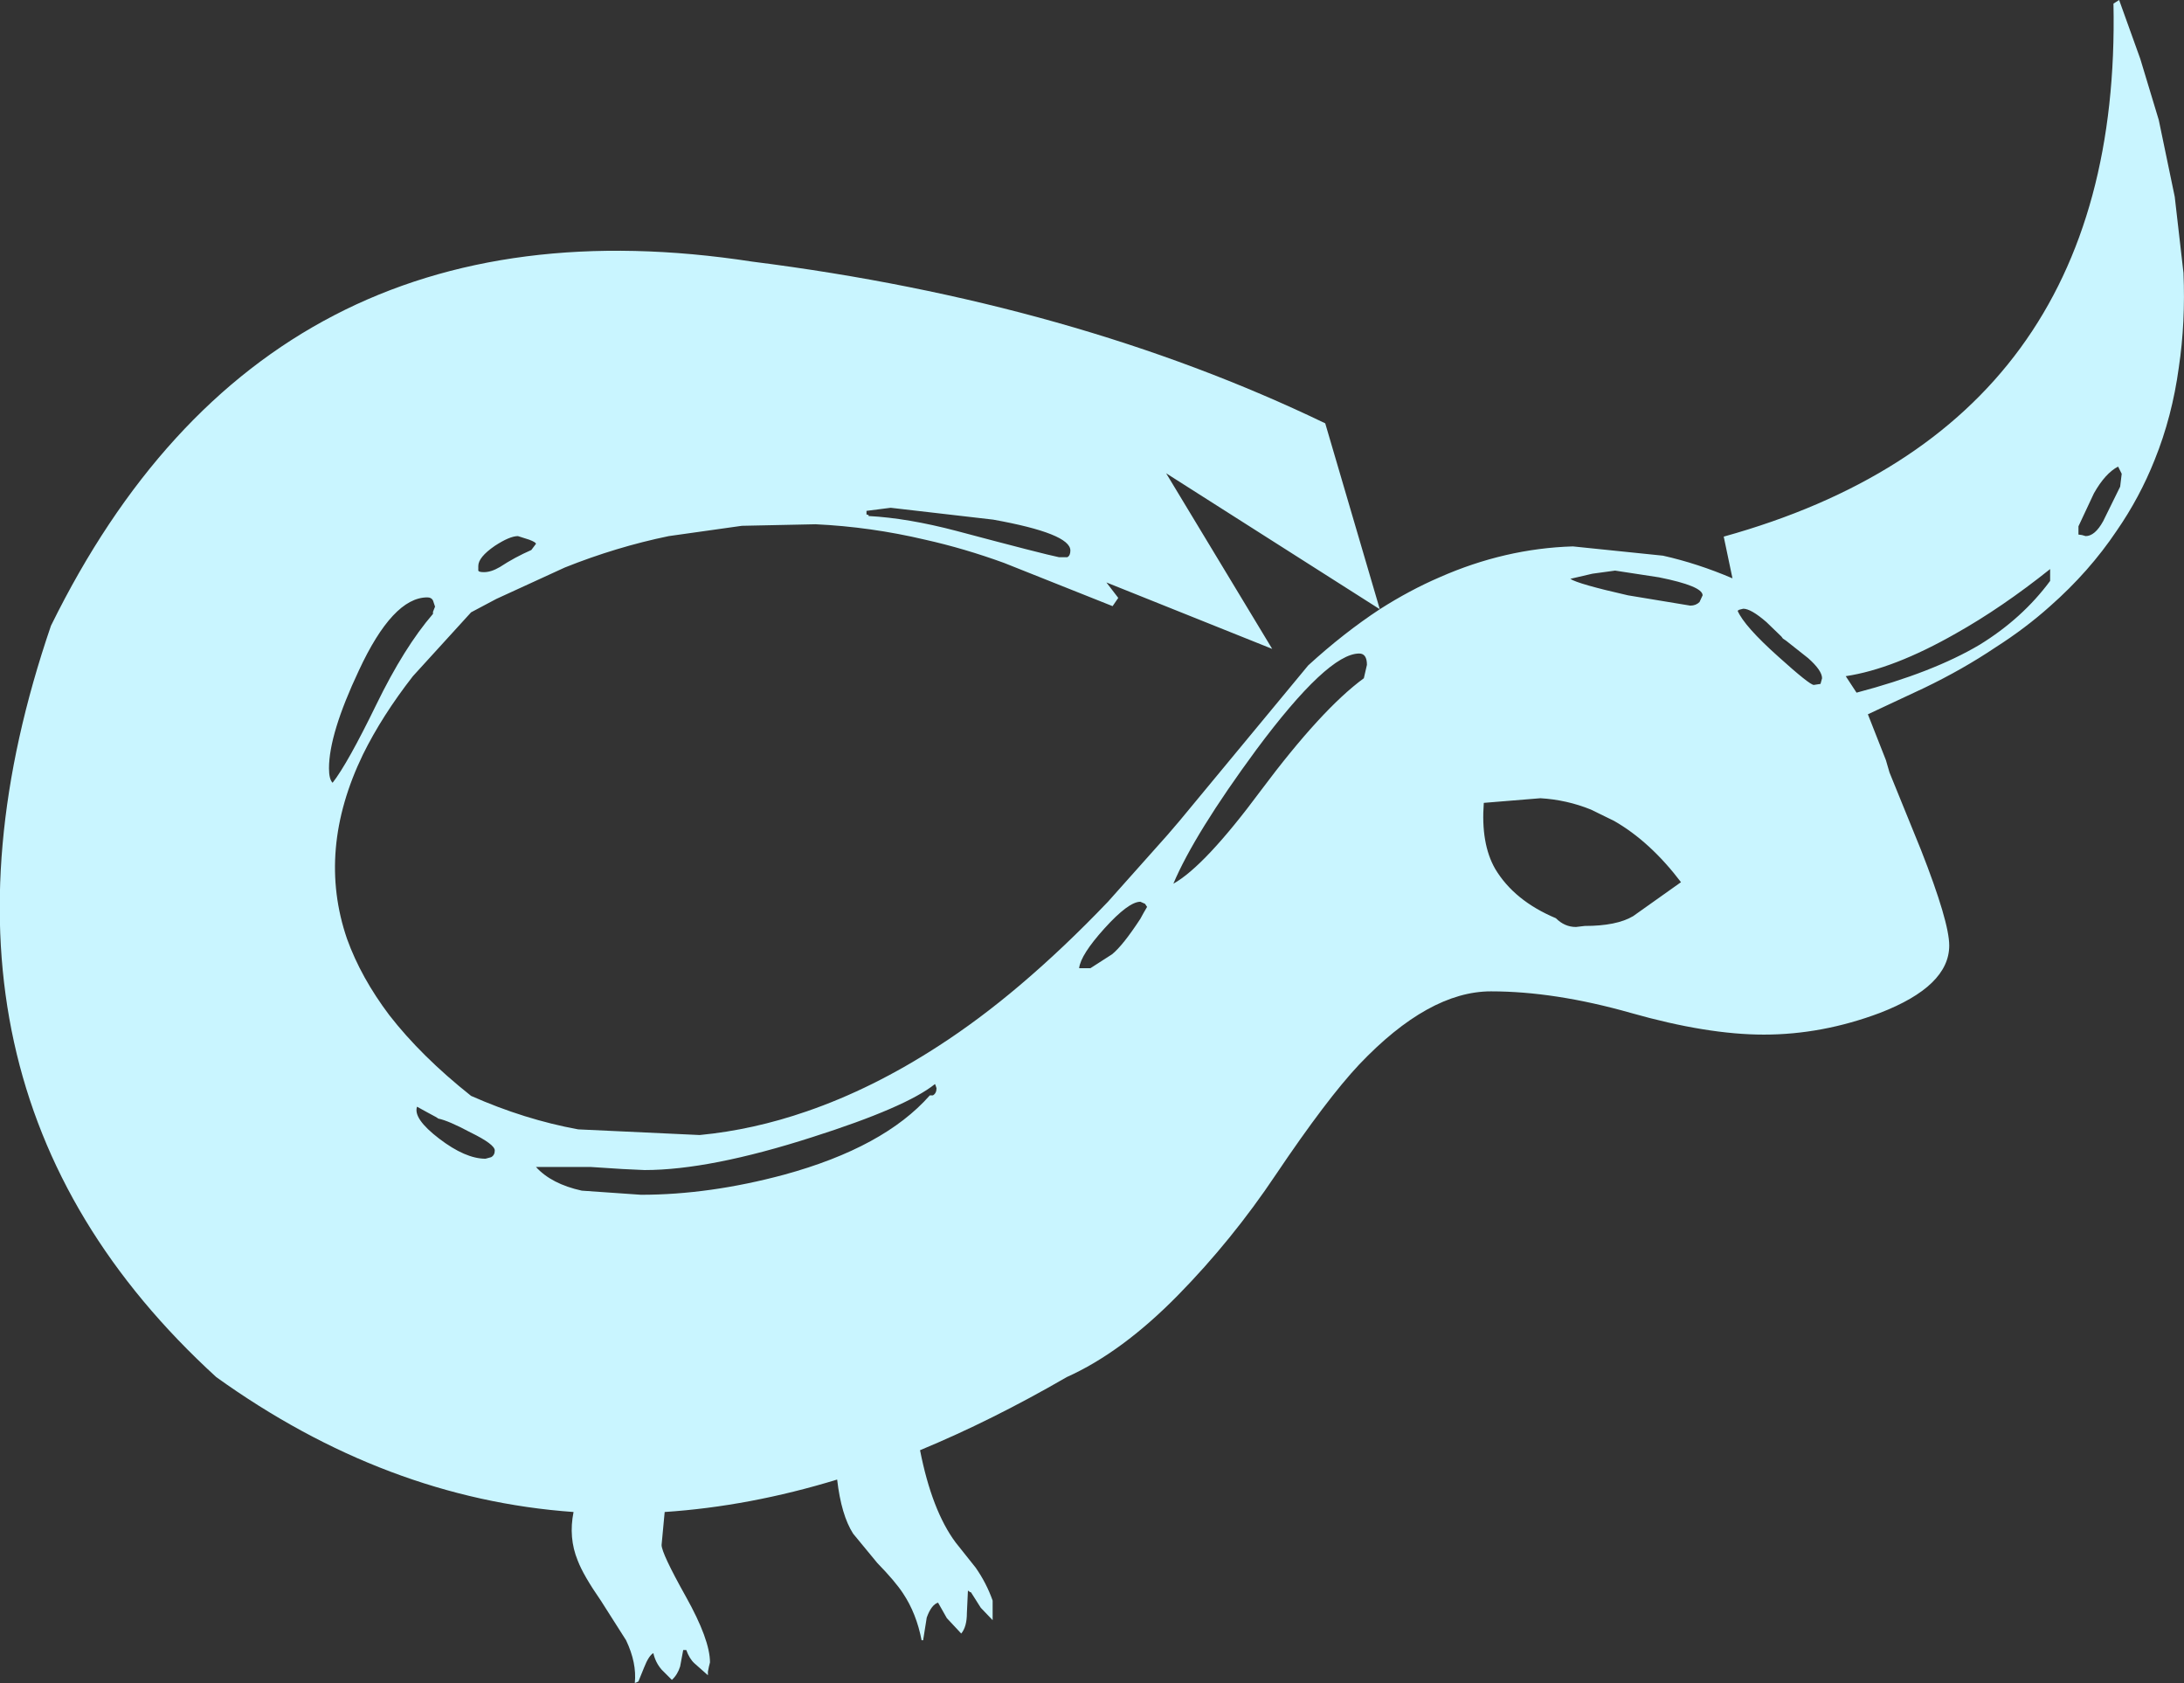 <?xml version="1.0" encoding="UTF-8" standalone="no"?>
<svg xmlns:xlink="http://www.w3.org/1999/xlink" height="163.4px" width="212.1px" xmlns="http://www.w3.org/2000/svg">
  <rect width="100%" height="100%" fill="#333333" stroke="none"/>
  <g transform="matrix(1.0, 0.0, 0.0, 1.0, 106.05, 81.7)">
    <path d="M26.55 -16.5 L26.7 -17.15 Q26.7 -18.25 25.95 -18.25 22.9 -18.25 15.95 -8.9 9.95 -0.75 7.9 4.1 10.95 2.4 16.4 -4.95 22.3 -12.85 26.4 -15.85 L26.55 -16.5 M27.95 -22.55 Q30.85 -24.4 33.75 -25.65 40.1 -28.45 46.7 -28.65 L55.45 -27.75 Q58.8 -27.0 62.2 -25.55 L61.35 -29.6 Q100.05 -40.35 99.2 -81.35 L99.75 -81.7 101.8 -76.0 103.6 -70.05 105.15 -62.6 106.0 -55.2 Q106.2 -50.4 105.55 -46.05 104.9 -41.25 103.2 -37.05 101.75 -33.4 99.5 -30.15 96.85 -26.2 93.05 -22.85 90.65 -20.7 87.75 -18.85 84.55 -16.7 80.8 -14.9 L75.35 -12.35 77.1 -7.9 77.45 -6.7 80.5 0.8 Q83.25 7.8 83.25 10.1 83.25 14.05 76.5 16.65 70.9 18.75 65.25 18.75 59.75 18.75 52.35 16.65 44.95 14.55 38.75 14.55 32.7 14.55 25.95 21.65 22.8 25.0 17.85 32.35 13.6 38.7 8.35 44.05 2.9 49.6 -2.45 52.0 -9.7 56.2 -16.7 59.1 -15.55 64.95 -13.25 68.05 L-11.3 70.5 Q-10.25 72.0 -9.65 73.7 L-9.65 75.6 -10.8 74.4 -11.75 72.9 -11.9 72.85 Q-11.95 72.75 -12.05 72.75 L-12.15 74.9 Q-12.15 76.25 -12.7 76.9 L-14.1 75.4 -14.95 73.9 Q-15.6 74.1 -16.05 75.35 L-16.4 77.55 -16.55 77.55 Q-17.05 74.95 -18.35 73.0 -19.1 71.85 -20.85 70.05 L-23.2 67.2 Q-24.35 65.4 -24.75 61.95 -33.25 64.55 -41.5 65.1 L-41.8 68.3 Q-41.8 69.1 -39.45 73.3 -37.1 77.5 -37.1 79.7 L-37.2 80.1 -37.3 80.6 -37.3 80.95 -38.6 79.8 Q-39.1 79.35 -39.4 78.5 L-39.7 78.5 -40.0 80.1 Q-40.25 80.9 -40.8 81.4 L-41.8 80.4 Q-42.4 79.7 -42.6 78.8 -43.05 79.05 -43.5 80.2 L-44.05 81.55 -44.25 81.65 -44.4 81.7 Q-44.2 79.75 -45.25 77.55 L-47.7 73.7 Q-49.4 71.25 -49.95 69.8 -50.85 67.6 -50.35 65.1 -68.6 63.8 -85.05 52.0 -116.3 23.45 -101.1 -20.95 -80.15 -63.55 -33.0 -56.3 -1.75 -52.35 22.65 -40.6 L27.95 -22.55 7.2 -35.75 17.5 -18.7 1.4 -25.15 2.55 -23.65 2.0 -22.85 -8.55 -27.05 Q-12.4 -28.45 -16.2 -29.3 -21.5 -30.55 -26.85 -30.8 L-34.0 -30.65 -41.1 -29.65 Q-46.2 -28.6 -51.2 -26.6 L-57.85 -23.55 -60.3 -22.25 -65.95 -16.05 Q-68.95 -12.2 -70.8 -8.45 -75.3 0.85 -72.35 9.45 -71.0 13.2 -68.25 16.85 -65.15 20.85 -60.3 24.7 -55.1 27.0 -49.9 27.95 L-38.1 28.5 Q-32.9 28.0 -27.7 26.2 -21.3 24.0 -14.9 19.85 -10.95 17.3 -7.0 13.95 -2.75 10.35 1.55 5.85 L7.3 -0.6 8.5 -2.0 21.0 -17.1 Q24.45 -20.25 27.95 -22.55 M58.1 -22.9 Q58.65 -22.9 59.0 -23.25 L59.3 -23.9 Q59.3 -24.8 55.05 -25.65 L50.8 -26.3 48.6 -26.0 46.45 -25.5 Q47.2 -25.0 52.05 -23.9 L58.1 -22.9 M50.7 -2.0 L48.45 -3.1 Q46.1 -4.05 43.55 -4.2 L38.05 -3.75 Q37.75 0.2 39.15 2.65 41.0 5.75 45.05 7.45 45.9 8.3 47.0 8.3 L47.85 8.2 Q50.95 8.2 52.55 7.25 L57.2 3.95 Q54.2 0.0 50.7 -2.0 M74.25 -14.45 Q81.65 -16.4 86.2 -19.1 90.35 -21.65 93.05 -25.3 L93.05 -26.45 Q88.35 -22.7 83.9 -20.2 77.85 -16.75 73.2 -16.05 L74.15 -14.6 74.25 -14.45 M-65.55 25.75 Q-65.95 26.9 -63.4 28.85 -60.85 30.8 -58.9 30.8 L-58.35 30.65 Q-58.0 30.45 -58.0 30.0 -58.0 29.4 -60.35 28.25 -62.5 27.1 -63.5 26.9 -63.5 26.85 -64.55 26.3 L-65.55 25.75 M-43.45 31.9 L-45.6 31.8 -48.7 31.6 -54.0 31.6 Q-52.5 33.25 -49.55 33.9 L-43.8 34.3 Q-37.15 34.3 -29.9 32.35 -20.2 29.7 -15.75 24.65 L-15.45 24.65 Q-15.1 24.45 -15.1 23.95 L-15.2 23.65 -15.25 23.55 Q-18.05 25.8 -27.15 28.7 -37.1 31.9 -43.45 31.9 M-3.2 -27.6 L-2.4 -27.6 Q-2.1 -27.75 -2.1 -28.25 -2.1 -29.9 -9.6 -31.25 L-19.55 -32.4 -21.9 -32.1 -21.9 -31.75 -21.7 -31.7 -21.7 -31.6 Q-17.9 -31.4 -13.15 -30.15 -4.7 -27.9 -3.2 -27.6 M-64.0 -22.1 L-64.0 -22.3 -63.8 -22.8 -64.0 -23.4 Q-64.15 -23.7 -64.55 -23.7 -67.9 -23.7 -71.2 -16.6 -74.1 -10.45 -74.1 -7.1 -74.1 -6.05 -73.75 -5.7 -72.3 -7.55 -69.5 -13.3 -66.8 -18.85 -64.0 -22.1 M-54.45 -28.3 L-54.0 -28.9 Q-54.0 -29.05 -54.65 -29.3 L-55.75 -29.65 Q-56.55 -29.65 -58.0 -28.7 -59.6 -27.6 -59.6 -26.75 L-59.6 -26.3 Q-59.55 -26.15 -59.05 -26.15 -58.35 -26.15 -57.5 -26.65 -56.05 -27.6 -54.45 -28.3 M1.2 8.45 Q-1.1 11.0 -1.25 12.3 L-0.15 12.3 1.95 10.95 Q3.0 10.1 4.7 7.5 L5.0 6.95 5.35 6.35 5.15 6.05 4.7 5.85 Q3.55 5.85 1.2 8.45 M99.85 -34.45 L100.0 -35.7 99.65 -36.4 Q98.4 -35.75 97.3 -33.8 L95.8 -30.6 95.8 -29.8 96.15 -29.75 96.5 -29.65 Q97.4 -29.65 98.2 -31.1 L99.85 -34.45 M62.85 -22.5 L62.7 -22.4 Q63.35 -20.9 66.65 -17.95 69.7 -15.2 70.1 -15.2 L70.75 -15.3 70.9 -15.85 Q70.9 -16.6 69.55 -17.8 L67.4 -19.5 67.1 -19.7 66.95 -19.9 65.5 -21.3 Q64.0 -22.6 63.25 -22.6 L62.85 -22.5" fill="#c9f5ff" fill-rule="evenodd" stroke="none"/>
  </g>
</svg>
